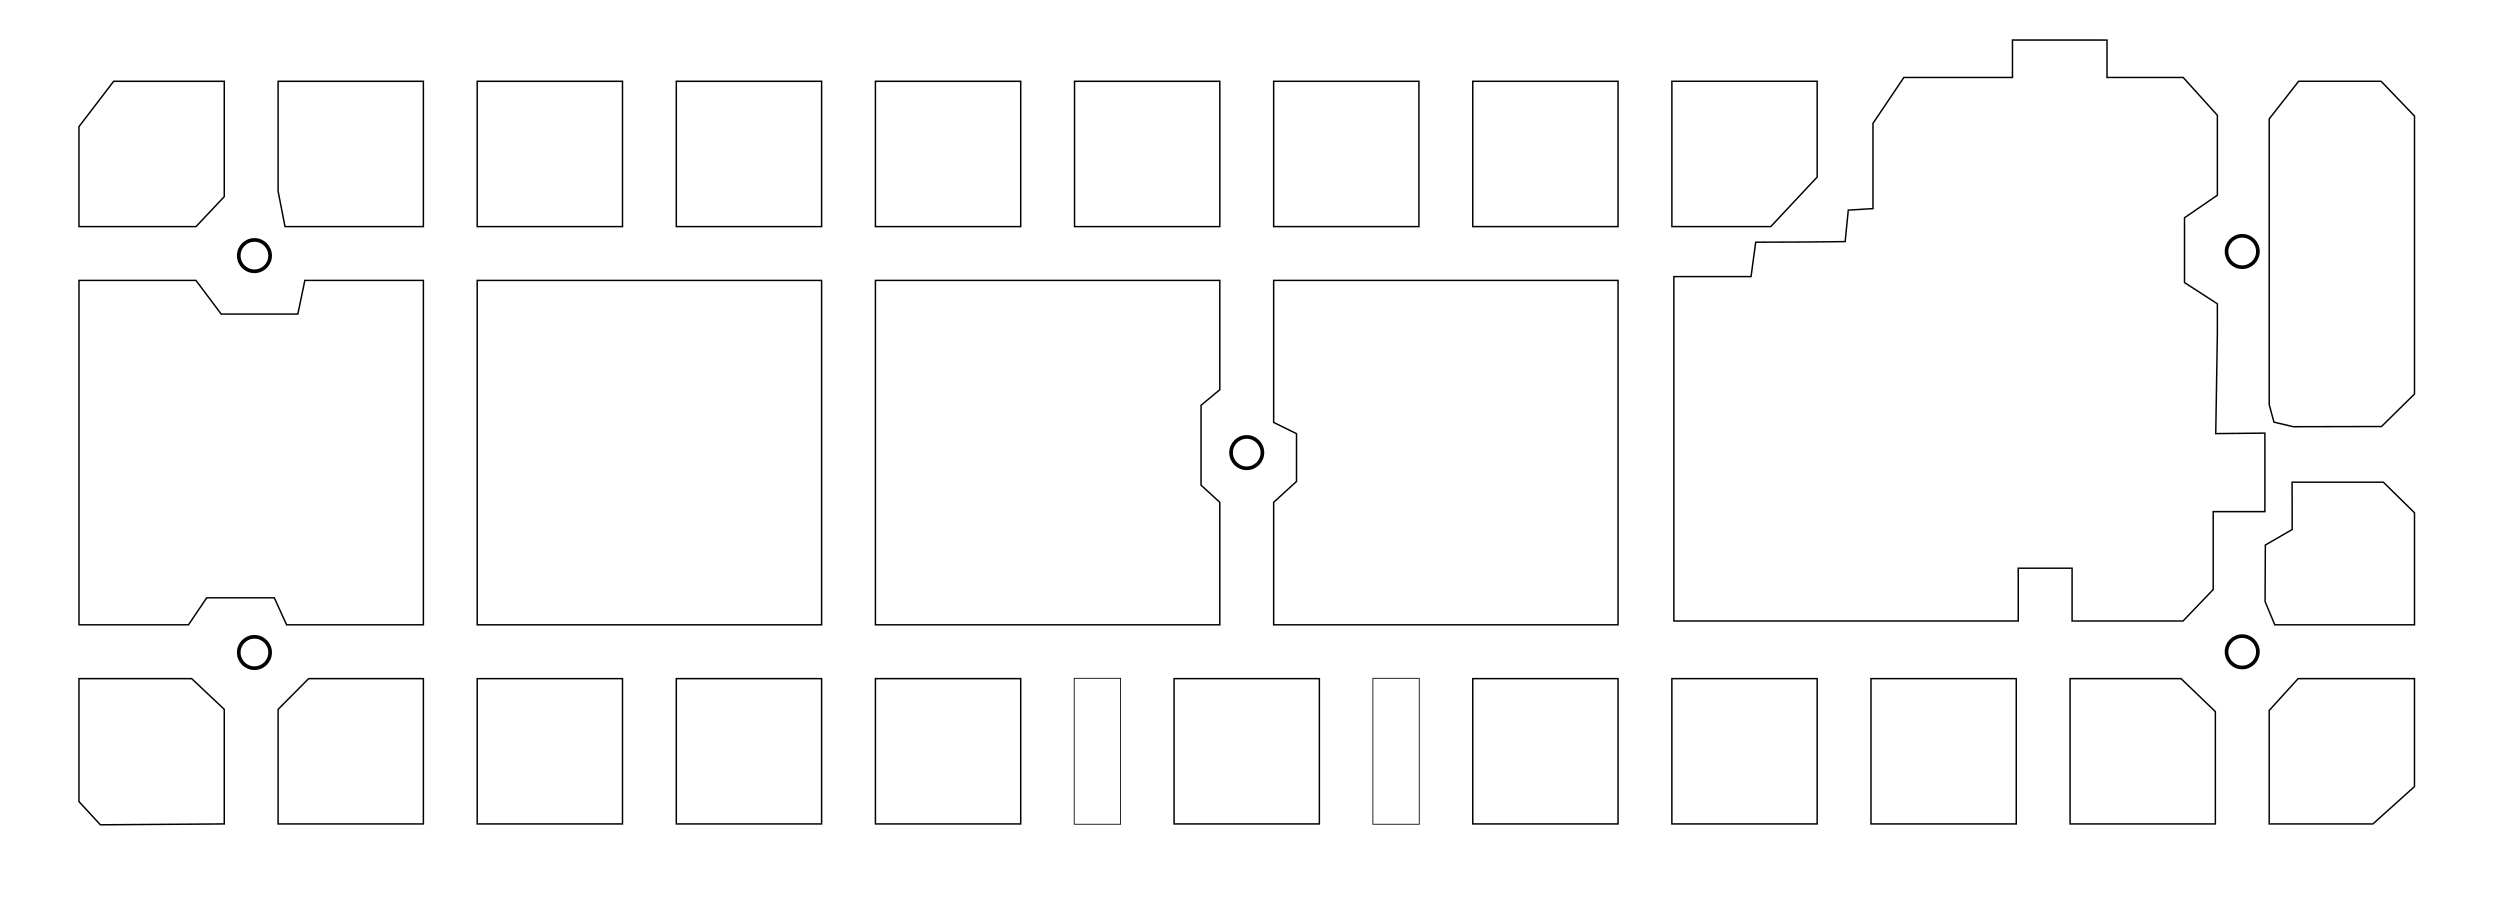 <?xml version="1.0" encoding="UTF-8" standalone="no"?>
<svg
   version="1.1"
   id="svg2"
   xml:space="preserve"
   width="238.602mm"
   height="86.202mm"
   viewBox="0.000 0.000 238.602 86.202"
   sodipodi:docname="bottom-cutout.svg"
   inkscape:version="1.1.1 (3bf5ae0d25, 2021-09-20)"
   xmlns:inkscape="http://www.inkscape.org/namespaces/inkscape"
   xmlns:sodipodi="http://sodipodi.sourceforge.net/DTD/sodipodi-0.dtd"
   xmlns="http://www.w3.org/2000/svg"
   xmlns:svg="http://www.w3.org/2000/svg"
   xmlns:rdf="http://www.w3.org/1999/02/22-rdf-syntax-ns#"
   xmlns:cc="http://creativecommons.org/ns#"
   xmlns:dc="http://purl.org/dc/elements/1.1/"><defs
     id="defs6"><clipPath
       clipPathUnits="userSpaceOnUse"
       id="clipPath22"><path
         d="M 0,595.276 H 841.89 V 0 H 0 Z"
         id="path20" /></clipPath></defs><sodipodi:namedview
     pagecolor="#ffffff"
     bordercolor="#666666"
     borderopacity="1"
     objecttolerance="10"
     gridtolerance="10"
     guidetolerance="10"
     inkscape:pageopacity="0"
     inkscape:pageshadow="2"
     inkscape:window-width="1276"
     inkscape:window-height="514"
     id="namedview4"
     inkscape:pagecheckerboard="0"
     showgrid="false"
     inkscape:zoom="30.288023"
     inkscape:cx="739.30212"
     inkscape:cy="24.498132"
     inkscape:window-x="1280"
     inkscape:window-y="1035"
     inkscape:window-maximized="0"
     inkscape:current-layer="g10"
     inkscape:document-units="mm" /><g
     id="g10"
     inkscape:groupmode="layer"
     inkscape:label="jj40-middle-layer"
     transform="matrix(1.333,0,0,-1.333,0,793.701)"><g
       id="g16"
       transform="matrix(0.264,0,0,0.264,-21.796,484.526)"><g
         id="g18"
         clip-path="url(#clipPath22)"><g
           id="g24"
           transform="translate(155.818,350.744)"><path
             d="m 0,0 c 0,-2.349 -1.904,-4.252 -4.252,-4.252 -2.349,0 -4.252,1.903 -4.252,4.252 0,2.348 1.903,4.252 4.252,4.252 C -1.904,4.252 0,2.348 0,0 Z"
             style="fill:none;stroke:#010101;stroke-width:1;stroke-linecap:butt;stroke-linejoin:miter;stroke-miterlimit:10;stroke-dasharray:none;stroke-opacity:1"
             id="path26" /></g><g
           id="g28"
           transform="translate(155.818,243.108)"><path
             d="m 0,0 c 0,-2.348 -1.904,-4.252 -4.252,-4.252 -2.349,0 -4.252,1.904 -4.252,4.252 0,2.349 1.903,4.252 4.252,4.252 C -1.904,4.252 0,2.349 0,0 Z"
             style="fill:none;stroke:#010101;stroke-width:1;stroke-linecap:butt;stroke-linejoin:miter;stroke-miterlimit:10;stroke-dasharray:none;stroke-opacity:1"
             id="path30" /></g><g
           id="g32"
           transform="translate(424.935,297.319)"><path
             d="m 0,0 c 0,-2.348 -1.903,-4.252 -4.252,-4.252 -2.349,0 -4.252,1.904 -4.252,4.252 0,2.349 1.903,4.252 4.252,4.252 C -1.903,4.252 0,2.349 0,0 Z"
             style="fill:none;stroke:#010101;stroke-width:1;stroke-linecap:butt;stroke-linejoin:miter;stroke-miterlimit:10;stroke-dasharray:none;stroke-opacity:1"
             id="path34" /></g><g
           id="g36"
           transform="translate(694.917,351.863)"><path
             d="m 0,0 c 0,-2.348 -1.903,-4.252 -4.252,-4.252 -2.349,0 -4.252,1.904 -4.252,4.252 0,2.348 1.903,4.252 4.252,4.252 C -1.903,4.252 0,2.348 0,0 Z"
             style="fill:none;stroke:#010101;stroke-width:1;stroke-linecap:butt;stroke-linejoin:miter;stroke-miterlimit:10;stroke-dasharray:none;stroke-opacity:1"
             id="path38" /></g><g
           id="g40"
           transform="translate(694.917,243.299)"><path
             d="m 0,0 c 0,-2.349 -1.903,-4.252 -4.252,-4.252 -2.349,0 -4.252,1.903 -4.252,4.252 0,2.349 1.903,4.252 4.252,4.252 C -1.903,4.252 0,2.349 0,0 Z"
             style="fill:none;stroke:#010101;stroke-width:1;stroke-linecap:butt;stroke-linejoin:miter;stroke-miterlimit:10;stroke-dasharray:none;stroke-opacity:1"
             id="path42" /></g><g
           id="g44"
           transform="translate(697.982,227.399)"><path
             d="m 0,0 v -30.782 h 28.129 l 11.272,10.128 V 8.622 H 7.838 Z"
             style="fill:none;stroke:#010101;stroke-width:0.402;stroke-linecap:butt;stroke-linejoin:miter;stroke-miterlimit:11.339;stroke-dasharray:none;stroke-opacity:1"
             id="path46" /></g><g
           id="g48"
           transform="translate(643.982,236.021)"><path
             d="M 0,0 V -39.404 H 39.401 V -8.949 L 30.093,0 Z"
             style="fill:none;stroke:#010101;stroke-width:0.402;stroke-linecap:butt;stroke-linejoin:miter;stroke-miterlimit:11.339;stroke-dasharray:none;stroke-opacity:1"
             id="path50" /></g><path
           d="m 589.982,196.616 h 39.401 v 39.404 h -39.401 z"
           style="fill:none;stroke:#010101;stroke-width:0.402;stroke-linecap:butt;stroke-linejoin:miter;stroke-miterlimit:11.339;stroke-dasharray:none;stroke-opacity:1"
           id="path52" /><path
           d="m 535.982,196.616 h 39.401 v 39.404 h -39.401 z"
           style="fill:none;stroke:#010101;stroke-width:0.402;stroke-linecap:butt;stroke-linejoin:miter;stroke-miterlimit:11.339;stroke-dasharray:none;stroke-opacity:1"
           id="path54" /><path
           d="m 481.982,196.616 h 39.401 v 39.404 h -39.401 z"
           style="fill:none;stroke:#010101;stroke-width:0.402;stroke-linecap:butt;stroke-linejoin:miter;stroke-miterlimit:11.339;stroke-dasharray:none;stroke-opacity:1"
           id="path56" /><path
           d="m 454.896,196.529 h 12.575 v 39.579 h -12.575 z"
           style="fill:none;stroke:#010101;stroke-width:0.228;stroke-linecap:butt;stroke-linejoin:miter;stroke-miterlimit:11.339;stroke-dasharray:none;stroke-opacity:1"
           id="path58" /><path
           d="m 373.893,196.529 h 12.575 v 39.578 H 373.893 Z"
           style="fill:none;stroke:#010101;stroke-width:0.228;stroke-linecap:butt;stroke-linejoin:miter;stroke-miterlimit:11.339;stroke-dasharray:none;stroke-opacity:1"
           id="path60" /><path
           d="m 319.98,196.616 h 39.404 V 236.02 H 319.98 Z"
           style="fill:none;stroke:#010101;stroke-width:0.402;stroke-linecap:butt;stroke-linejoin:miter;stroke-miterlimit:11.339;stroke-dasharray:none;stroke-opacity:1"
           id="path62" /><path
           d="m 265.98,196.616 h 39.404 V 236.02 H 265.98 Z"
           style="fill:none;stroke:#010101;stroke-width:0.402;stroke-linecap:butt;stroke-linejoin:miter;stroke-miterlimit:11.339;stroke-dasharray:none;stroke-opacity:1"
           id="path64" /><path
           d="m 211.98,196.616 h 39.404 V 236.02 H 211.98 Z"
           style="fill:none;stroke:#010101;stroke-width:0.402;stroke-linecap:butt;stroke-linejoin:miter;stroke-miterlimit:11.339;stroke-dasharray:none;stroke-opacity:1"
           id="path66" /><g
           id="g68"
           transform="translate(157.983,227.69)"><path
             d="M 0,0 V -31.073 H 39.401 V 8.331 H 8.274 Z"
             style="fill:none;stroke:#010101;stroke-width:0.402;stroke-linecap:butt;stroke-linejoin:miter;stroke-miterlimit:11.339;stroke-dasharray:none;stroke-opacity:1"
             id="path70" /></g><g
           id="g72"
           transform="translate(103.98,236.021)"><path
             d="m 0,0 v -33.35 l 5.804,-6.29 33.6,0.236 V -8.331 L 30.567,0 Z"
             style="fill:none;stroke:#010101;stroke-width:0.402;stroke-linecap:butt;stroke-linejoin:miter;stroke-miterlimit:11.339;stroke-dasharray:none;stroke-opacity:1"
             id="path74" /></g><g
           id="g76"
           transform="translate(427.982,344.018)"><path
             d="m 0,0 v -38.51 l 6.201,-3.055 V -54.51 L 0,-60.183 V -93.402 H 93.401 V 0 Z"
             style="fill:none;stroke:#010101;stroke-width:0.402;stroke-linecap:butt;stroke-linejoin:miter;stroke-miterlimit:11.339;stroke-dasharray:none;stroke-opacity:1"
             id="path78" /></g><g
           id="g80"
           transform="translate(156.947,257.945)"><path
             d="m 0,0 h -18.327 l -4.945,-7.328 h -29.695 v 39.404 53.998 h 31.731 L -14.4,76.945 H 6.389 l 1.902,9.129 H 40.437 V 32.076 -7.328 H 3.346 Z"
             style="fill:none;stroke:#010101;stroke-width:0.402;stroke-linecap:butt;stroke-linejoin:miter;stroke-miterlimit:11.339;stroke-dasharray:none;stroke-opacity:1"
             id="path82" /></g><g
           id="g84"
           transform="translate(319.98,344.018)"><path
             d="m 0,0 v -93.402 h 93.401 v 33.219 l -5.088,4.654 v 21.673 l 5.088,4.218 V 0 Z"
             style="fill:none;stroke:#010101;stroke-width:0.402;stroke-linecap:butt;stroke-linejoin:miter;stroke-miterlimit:11.339;stroke-dasharray:none;stroke-opacity:1"
             id="path86" /></g><g
           id="g88"
           transform="translate(704.187,289.289)"><path
             d="m 0,0 h 24.761 l 8.438,-8.29 V -38.674 H -4.69 l -2.633,6.311 0.073,15.327 7.284,4.218 z"
             style="fill:none;stroke:#010101;stroke-width:0.402;stroke-linecap:butt;stroke-linejoin:miter;stroke-miterlimit:11.339;stroke-dasharray:none;stroke-opacity:1"
             id="path90" /></g><g
           id="g92"
           transform="translate(704.511,304.344)"><path
             d="m 0,0 -5.236,1.236 -1.289,4.727 v 77.528 l 7.98,10.19 h 22.363 l 9.057,-9.427 V 8.873 l -8.947,-8.82 z"
             style="fill:none;stroke:#010101;stroke-width:0.402;stroke-linecap:butt;stroke-linejoin:miter;stroke-miterlimit:11.339;stroke-dasharray:none;stroke-opacity:1"
             id="path94" /></g><g
           id="g96"
           transform="translate(562.802,358.615)"><path
             d="m 0,0 h -26.816 v 39.41 h 39.4 V 13.438 Z"
             style="fill:none;stroke:#010101;stroke-width:0.402;stroke-linecap:butt;stroke-linejoin:miter;stroke-miterlimit:11.339;stroke-dasharray:none;stroke-opacity:1"
             id="path98" /></g><g
           id="g100"
           transform="translate(589.985,362.455)"><path
             d="M 0.539,1.04 V 24.165 l 8.38,12.445 H 38.369 v 5.887 4.263 l 25.641,-0.004 2.71e-4,-10.146 h 20.659 l 9.27,-10.26 V 4.67 l -8.91,-6.11 V -19.03 l 8.91,-5.75 v -8.22 l -0.44,-26.979 13.331,0.13 v -21.295 H 92.81 v -21.127 l -8.18,-8.529 h -30.091 v 14.31 h -14.6 v -14.31 h -93.4 v 93.4 h 20.926 l 1.272,9.329 14.146,0.054 10.109,0.11 0.851,8.536 z"
             style="fill:none;stroke:#010101;stroke-width:0.402;stroke-linecap:butt;stroke-linejoin:miter;stroke-miterlimit:11.339;stroke-dasharray:none;stroke-opacity:1"
             id="path102"
             sodipodi:nodetypes="ccccccccccccccccccccccccccccccccc" /></g><path
           d="m 481.982,358.616 h 39.401 v 39.405 h -39.401 z"
           style="fill:none;stroke:#010101;stroke-width:0.402;stroke-linecap:butt;stroke-linejoin:miter;stroke-miterlimit:11.339;stroke-dasharray:none;stroke-opacity:1"
           id="path104" /><path
           d="m 427.982,358.616 h 39.401 v 39.405 h -39.401 z"
           style="fill:none;stroke:#010101;stroke-width:0.402;stroke-linecap:butt;stroke-linejoin:miter;stroke-miterlimit:11.339;stroke-dasharray:none;stroke-opacity:1"
           id="path106" /><path
           d="m 373.98,358.616 h 39.401 v 39.405 H 373.98 Z"
           style="fill:none;stroke:#010101;stroke-width:0.402;stroke-linecap:butt;stroke-linejoin:miter;stroke-miterlimit:11.339;stroke-dasharray:none;stroke-opacity:1"
           id="path108" /><path
           d="m 319.98,358.616 h 39.404 v 39.405 H 319.98 Z"
           style="fill:none;stroke:#010101;stroke-width:0.402;stroke-linecap:butt;stroke-linejoin:miter;stroke-miterlimit:11.339;stroke-dasharray:none;stroke-opacity:1"
           id="path110" /><path
           d="m 265.98,358.616 h 39.404 v 39.405 H 265.98 Z"
           style="fill:none;stroke:#010101;stroke-width:0.402;stroke-linecap:butt;stroke-linejoin:miter;stroke-miterlimit:11.339;stroke-dasharray:none;stroke-opacity:1"
           id="path112" /><path
           d="m 211.98,358.616 h 39.404 v 39.405 H 211.98 Z"
           style="fill:none;stroke:#010101;stroke-width:0.402;stroke-linecap:butt;stroke-linejoin:miter;stroke-miterlimit:11.339;stroke-dasharray:none;stroke-opacity:1"
           id="path114" /><g
           id="g116"
           transform="translate(157.983,398.021)"><path
             d="m 0,0 v -29.822 l 1.874,-9.583 H 39.401 V 0 Z"
             style="fill:none;stroke:#010101;stroke-width:0.402;stroke-linecap:butt;stroke-linejoin:miter;stroke-miterlimit:11.339;stroke-dasharray:none;stroke-opacity:1"
             id="path118" /></g><g
           id="g120"
           transform="translate(103.98,385.726)"><path
             d="m 0,0 v -27.11 h 31.731 l 7.673,8.128 v 31.277 h -30 z"
             style="fill:none;stroke:#010101;stroke-width:0.402;stroke-linecap:butt;stroke-linejoin:miter;stroke-miterlimit:11.339;stroke-dasharray:none;stroke-opacity:1"
             id="path122" /></g><g
           id="g124"
           transform="translate(262.911,250.616)"><path
             d="M 0,0 H -50.931 V 39.404 93.402 H 42.473 V 39.404 0 Z"
             style="fill:none;stroke:#010101;stroke-width:0.402;stroke-linecap:butt;stroke-linejoin:miter;stroke-miterlimit:11.339;stroke-dasharray:none;stroke-opacity:1"
             id="path126" /></g><path
           d="m 400.981,196.616 h 39.401 v 39.404 h -39.401 z"
           style="fill:none;stroke:#010101;stroke-width:0.402;stroke-linecap:butt;stroke-linejoin:miter;stroke-miterlimit:11.339;stroke-dasharray:none;stroke-opacity:1"
           id="path198" /></g></g></g></svg>
